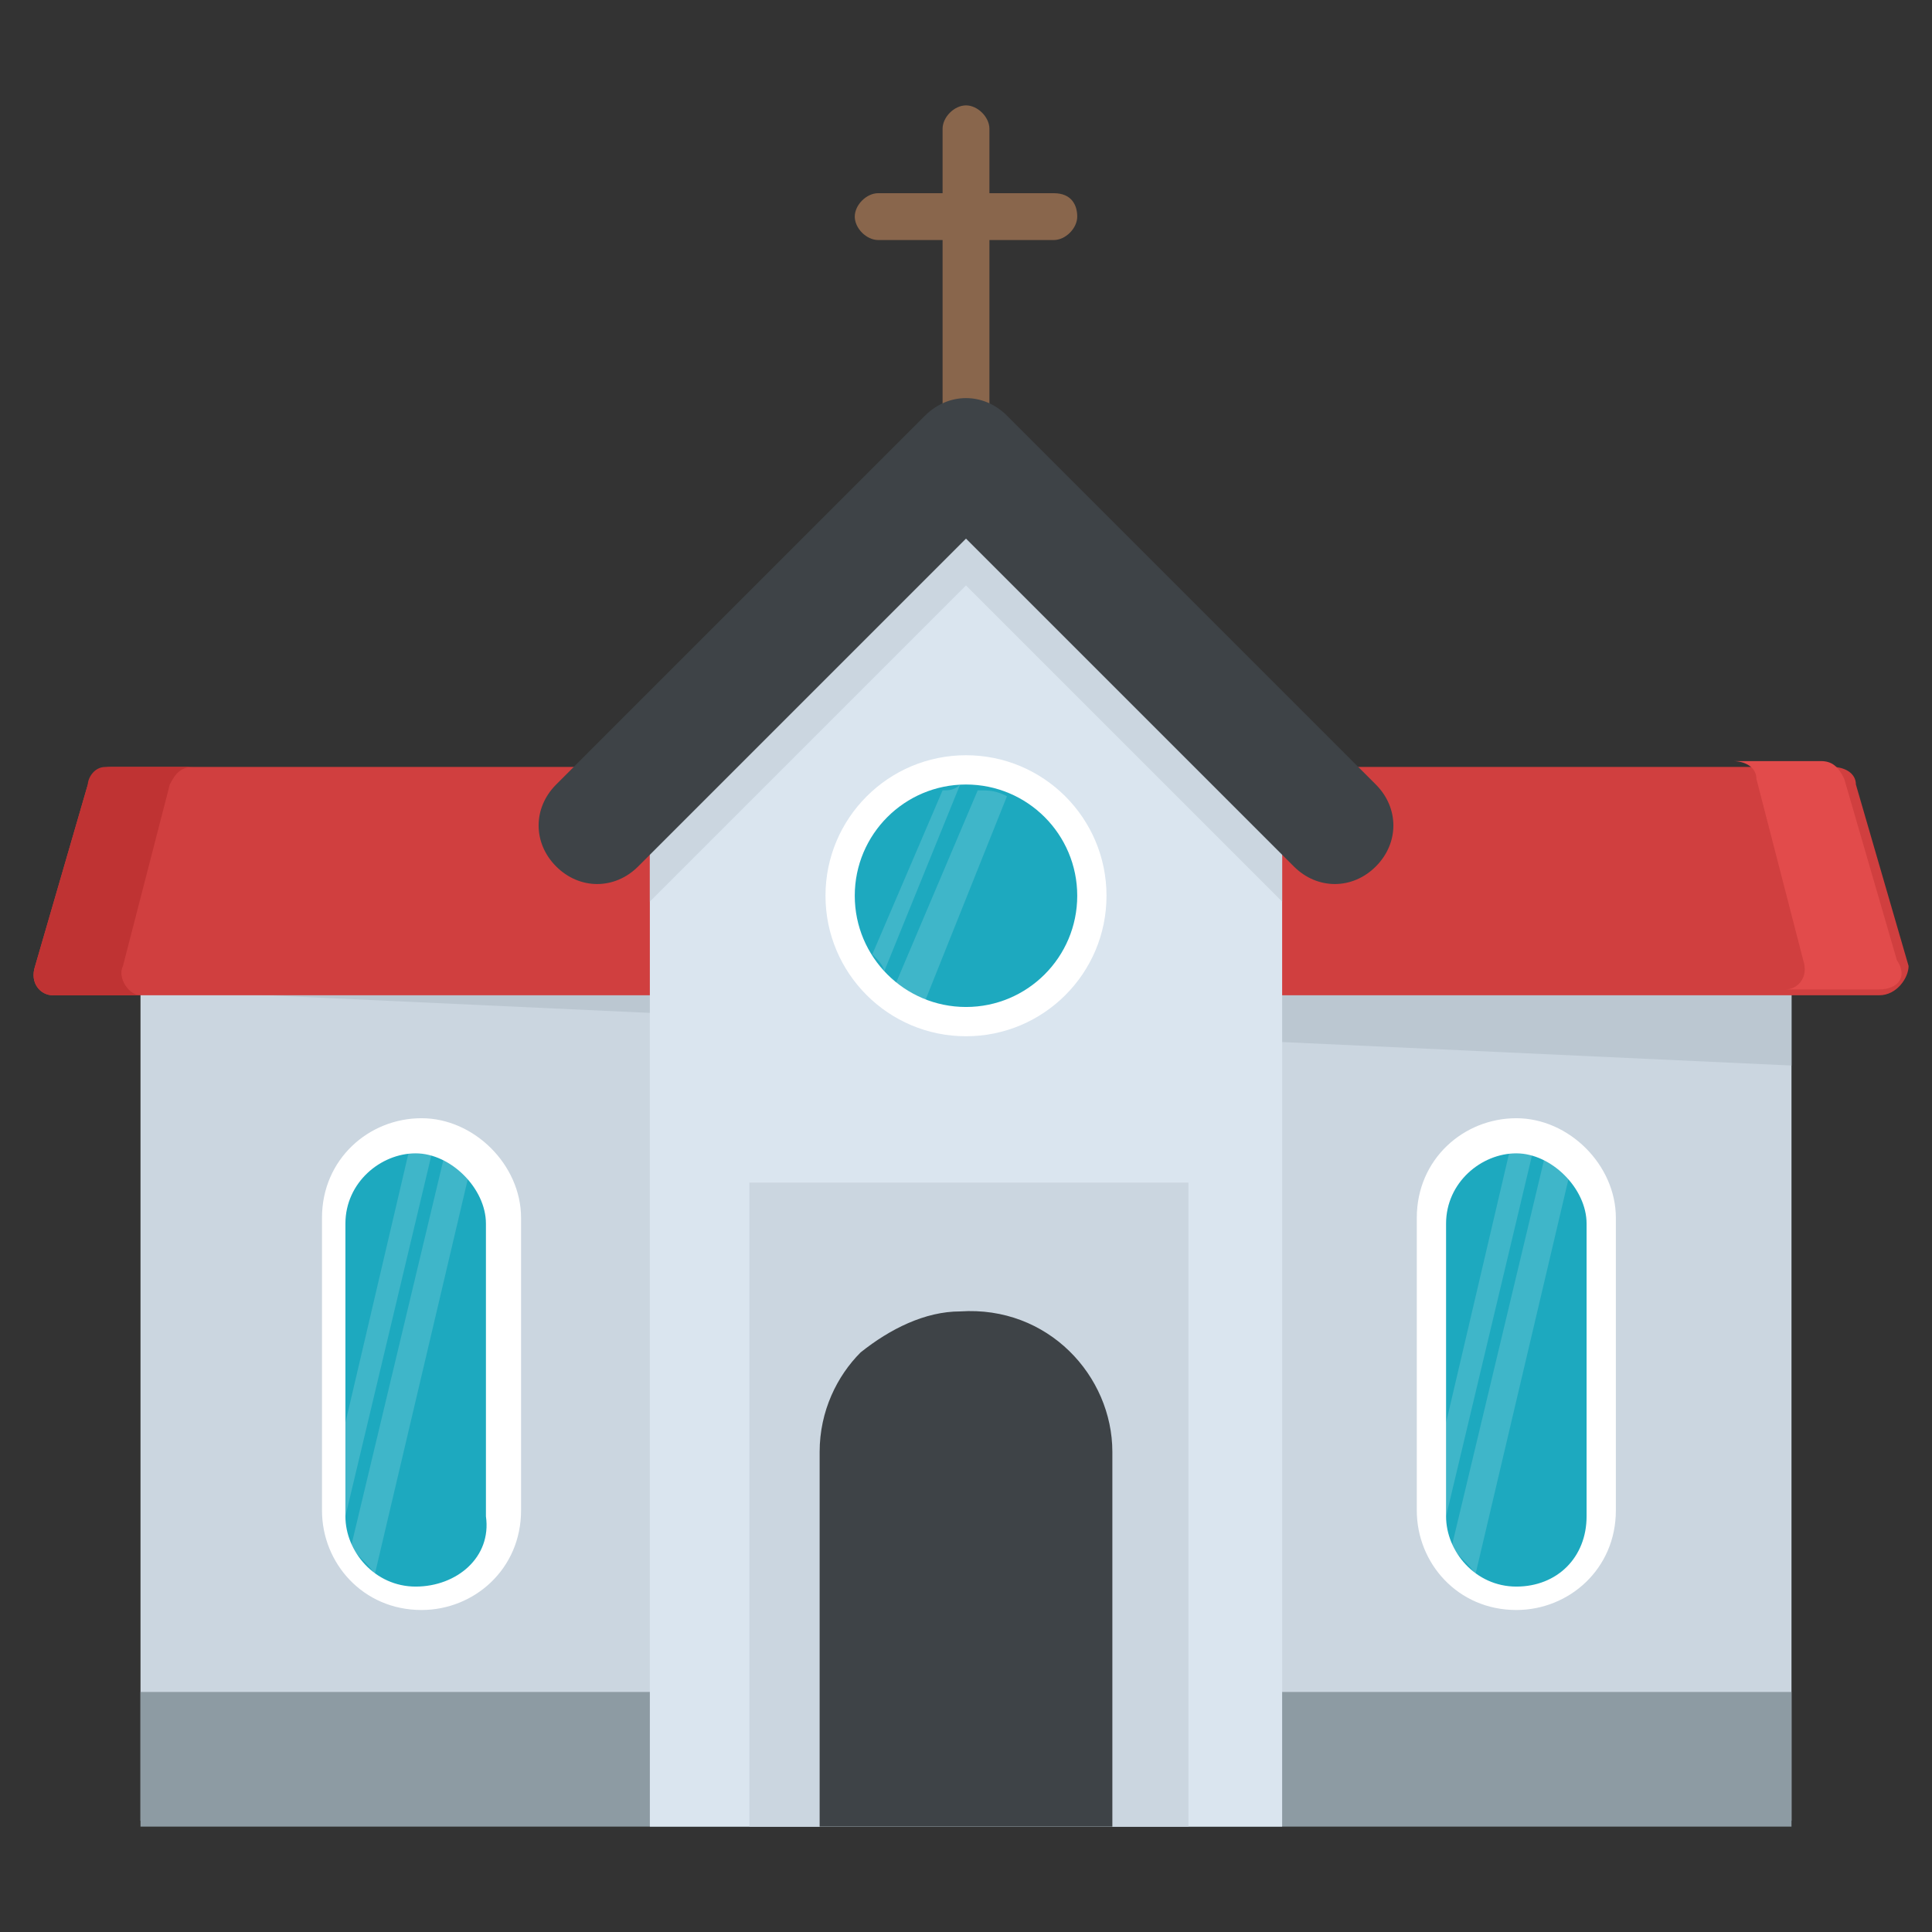 <?xml version="1.0" encoding="utf-8"?>
<!-- Generator: Adobe Illustrator 21.1.0, SVG Export Plug-In . SVG Version: 6.00 Build 0)  -->
<svg version="1.1" id="Layer_1" xmlns="http://www.w3.org/2000/svg" xmlns:xlink="http://www.w3.org/1999/xlink" x="0px" y="0px"
	 viewBox="0 0 33 33" style="enable-background:new 0 0 33 33;" xml:space="preserve">
<rect x="0" y="0" width="33" height="33" fill="#333333" stroke="none"/>
<style type="text/css">
	.st0{fill:#DAE5EF;}
	.st1{fill:#CBD6E0;}
	.st2{fill:#D03F3F;}
	.st3{fill:#BF3333;}
	.st4{fill:#E24B4B;}
	.st5{fill:#6D4135;}
	.st6{fill:#5B331D;}
	.st7{fill:#3E4347;}
	.st8{fill:#4E99D2;}
	.st9{fill:#65B1EF;}
	.st10{fill:#FFDC97;}
	.st11{fill:#FFCD7D;}
	.st12{fill:#FFE9AB;}
	.st13{fill:#31373A;}
	.st14{fill:#8CC63E;}
	.st15{fill:#FFD93B;}
	.st16{fill:#F4C534;}
	.st17{fill:#59A5E0;}
	.st18{fill:#DEE4E9;}
	.st19{fill:#D3D9DD;}
	.st20{fill:#FFFFFF;}
	.st21{fill:#2AB4CD;}
	.st22{fill:#1DA9BF;}
	.st23{fill:#E9EFF4;}
	.st24{fill:#7FB239;}
	.st25{fill:#719D34;}
	.st26{opacity:0.5;}
	.st27{fill:#BBC7D1;}
	.st28{fill:#E84D88;}
	.st29{fill:#D23F77;}
	.st30{fill:#633B2A;}
	.st31{fill:#E9B02C;}
	.st32{fill:#38C0DC;}
	.st33{fill:#45CBEA;}
	.st34{fill:#5A5F63;}
	.st35{fill:#E18823;}
	.st36{fill:#CF7519;}
	.st37{fill:#428DC3;}
	.st38{fill:#8D9BA3;}
	.st39{fill:#7B8B92;}
	.st40{fill:#ACB9C1;}
	.st41{fill:#846144;}
	.st42{fill:#7A5B44;}
	.st43{fill:#6B503B;}
	.st44{fill:#F29A2E;}
	.st45{fill:#728389;}
	.st46{fill:#FFD68D;}
	.st47{fill:#8F6D52;}
	.st48{fill:#84939A;}
	.st49{opacity:0.1;}
	.st50{fill:#89664C;}
	.st51{opacity:0.15;}
	.st52{fill:#DE9C25;}
	.st53{fill:#2AB4CD;stroke:#FFFFFF;stroke-width:0.5;stroke-linecap:round;stroke-linejoin:round;stroke-miterlimit:10;}
	.st54{fill:#FC97B2;}
	.st55{fill:#E88EA7;}
	.st56{opacity:0.2;}
	.st57{fill:#BB3166;}
	.st58{opacity:0.35;}
	.st59{opacity:0.6;}
	.st60{fill:#F9D087;}
	.st61{fill:#A5856D;}
	.st62{fill:#5C4533;}
	.st63{fill:#9A795F;}
	.st64{fill:#512A1B;}
	.st65{fill:#492418;}
	.st66{fill:#BE630E;}
	.st67{fill:none;}
	.st68{opacity:0.5;fill:#E18823;}
	.st69{opacity:0.1;fill:#FFFFFF;}
	.st70{fill:#FCCB7C;}
	.st71{opacity:0.15;fill:#FFFFFF;}
	.st72{opacity:0.2;fill:#FFFFFF;}
	.st73{opacity:0.5;fill:#CBD6E0;}
</style>
<g>
	<g>
		<g>
			<g>
				<path class="st50" d="M18.4,3.7L18.4,3.7c0,0.2-0.2,0.4-0.4,0.4h-1.1v3.7h-0.8V4.1H15c-0.2,0-0.4-0.2-0.4-0.4v0
					c0-0.2,0.2-0.4,0.4-0.4h1.1V2.2c0-0.2,0.2-0.4,0.4-0.4c0.2,0,0.4,0.2,0.4,0.4v1.1H18C18.3,3.3,18.4,3.5,18.4,3.7z"/>
			</g>
		</g>
	</g>
	<g>
		<rect x="2.4" y="16.9" class="st1" width="28.2" height="14.2"/>
	</g>
	<g>
		<polygon class="st27" points="30.6,18.2 30.6,16.9 2.4,16.9 		"/>
	</g>
	<g>
		<rect x="2.4" y="28.9" class="st38" width="28.2" height="2.3"/>
	</g>
	<g>
		<path class="st2" d="M32.1,17H0.9c-0.2,0-0.4-0.2-0.3-0.5l0.9-3.1c0.1-0.2,0.2-0.3,0.4-0.3h29.4c0.2,0,0.4,0.1,0.4,0.3l0.9,3.1
			C32.6,16.7,32.4,17,32.1,17z"/>
	</g>
	<g>
		<path class="st3" d="M1.8,13.1h1.5c-0.2,0-0.3,0.1-0.4,0.3l-0.8,3.1c-0.1,0.2,0.1,0.5,0.3,0.5H0.9c-0.2,0-0.4-0.2-0.3-0.5l0.9-3.1
			C1.5,13.3,1.6,13.1,1.8,13.1z"/>
		<path class="st4" d="M32.1,16.9h-1.6c0.2,0,0.4-0.2,0.3-0.5l-0.8-3.1c0-0.2-0.2-0.3-0.4-0.3h1.5c0.2,0,0.3,0.1,0.4,0.3l0.9,3.1
			C32.6,16.7,32.4,16.9,32.1,16.9z"/>
	</g>
	<g>
		<g>
			<g>
				<path class="st20" d="M8.9,20.8v5c0,1-0.8,1.7-1.7,1.7c-1,0-1.7-0.8-1.7-1.7v-5c0-1,0.8-1.7,1.7-1.7C8.1,19.1,8.9,19.9,8.9,20.8
					z"/>
				<g>
					<path class="st22" d="M7.1,27.1c-0.7,0-1.2-0.6-1.2-1.2v-5c0-0.7,0.6-1.2,1.2-1.2s1.2,0.6,1.2,1.2v5
						C8.4,26.6,7.8,27.1,7.1,27.1z"/>
				</g>
			</g>
			<g class="st51">
				<path class="st20" d="M7.1,19.6c0,0-0.1,0-0.1,0l-1.1,4.7v1.6c0,0,0,0,0,0l1.5-6.3C7.3,19.6,7.2,19.6,7.1,19.6z"/>
				<path class="st20" d="M7.6,19.7L6,26.4c0.1,0.2,0.3,0.3,0.4,0.5l1.6-6.8C8,19.9,7.8,19.8,7.6,19.7z"/>
			</g>
		</g>
		<g>
			<g>
				<path class="st20" d="M27.6,20.8v5c0,1-0.8,1.7-1.7,1.7c-1,0-1.7-0.8-1.7-1.7v-5c0-1,0.8-1.7,1.7-1.7
					C26.8,19.1,27.6,19.9,27.6,20.8z"/>
				<g>
					<path class="st22" d="M25.9,27.1c-0.7,0-1.2-0.6-1.2-1.2v-5c0-0.7,0.6-1.2,1.2-1.2s1.2,0.6,1.2,1.2v5
						C27.1,26.6,26.6,27.1,25.9,27.1z"/>
				</g>
			</g>
			<g class="st51">
				<path class="st20" d="M25.9,19.6c0,0-0.1,0-0.1,0l-1.1,4.7v1.6c0,0,0,0,0,0l1.5-6.3C26,19.6,26,19.6,25.9,19.6z"/>
				<path class="st20" d="M26.4,19.7l-1.6,6.7c0.1,0.2,0.3,0.3,0.4,0.5l1.6-6.8C26.7,19.9,26.6,19.8,26.4,19.7z"/>
			</g>
		</g>
	</g>
	<g>
		<polygon class="st0" points="21.9,13.3 21.9,31.2 11.1,31.2 11.1,13.3 16.2,8.2 16.8,8.2 		"/>
	</g>
	<polygon class="st1" points="16.2,8.2 11.1,13.3 11.1,15.4 16.5,10 21.9,15.4 21.9,13.3 16.8,8.2 	"/>
	<g>
		<g>
			<rect x="12.8" y="20.2" class="st1" width="7.5" height="11"/>
		</g>
		<g>
			<path class="st7" d="M19,24.8v6.4H14v-6.4c0-0.7,0.3-1.3,0.7-1.7c0.5-0.4,1.1-0.7,1.7-0.7C17.9,22.3,19,23.5,19,24.8z"/>
		</g>
	</g>
	<g>
		<g>
			<path class="st7" d="M23.5,14.8c-0.4,0.4-1,0.4-1.4,0l-5.6-5.6l-5.6,5.6c-0.4,0.4-1,0.4-1.4,0c-0.4-0.4-0.4-1,0-1.4l6.3-6.3
				c0.4-0.4,1-0.4,1.4,0l6.3,6.3C23.9,13.8,23.9,14.4,23.5,14.8z"/>
		</g>
	</g>
	<g>
		<g>
			<circle class="st20" cx="16.5" cy="15.3" r="2.4"/>
		</g>
		<circle class="st22" cx="16.5" cy="15.3" r="1.9"/>
		<g class="st51">
			<path class="st20" d="M16.1,13.5l-1.2,2.8c0.1,0.1,0.2,0.2,0.2,0.3l1.3-3.2C16.3,13.5,16.2,13.5,16.1,13.5z"/>
			<path class="st20" d="M15.8,17.1l1.4-3.5c-0.2-0.1-0.3-0.1-0.5-0.1l-1.4,3.3C15.5,16.9,15.6,17,15.8,17.1z"/>
		</g>
	</g>
</g>
</svg>
